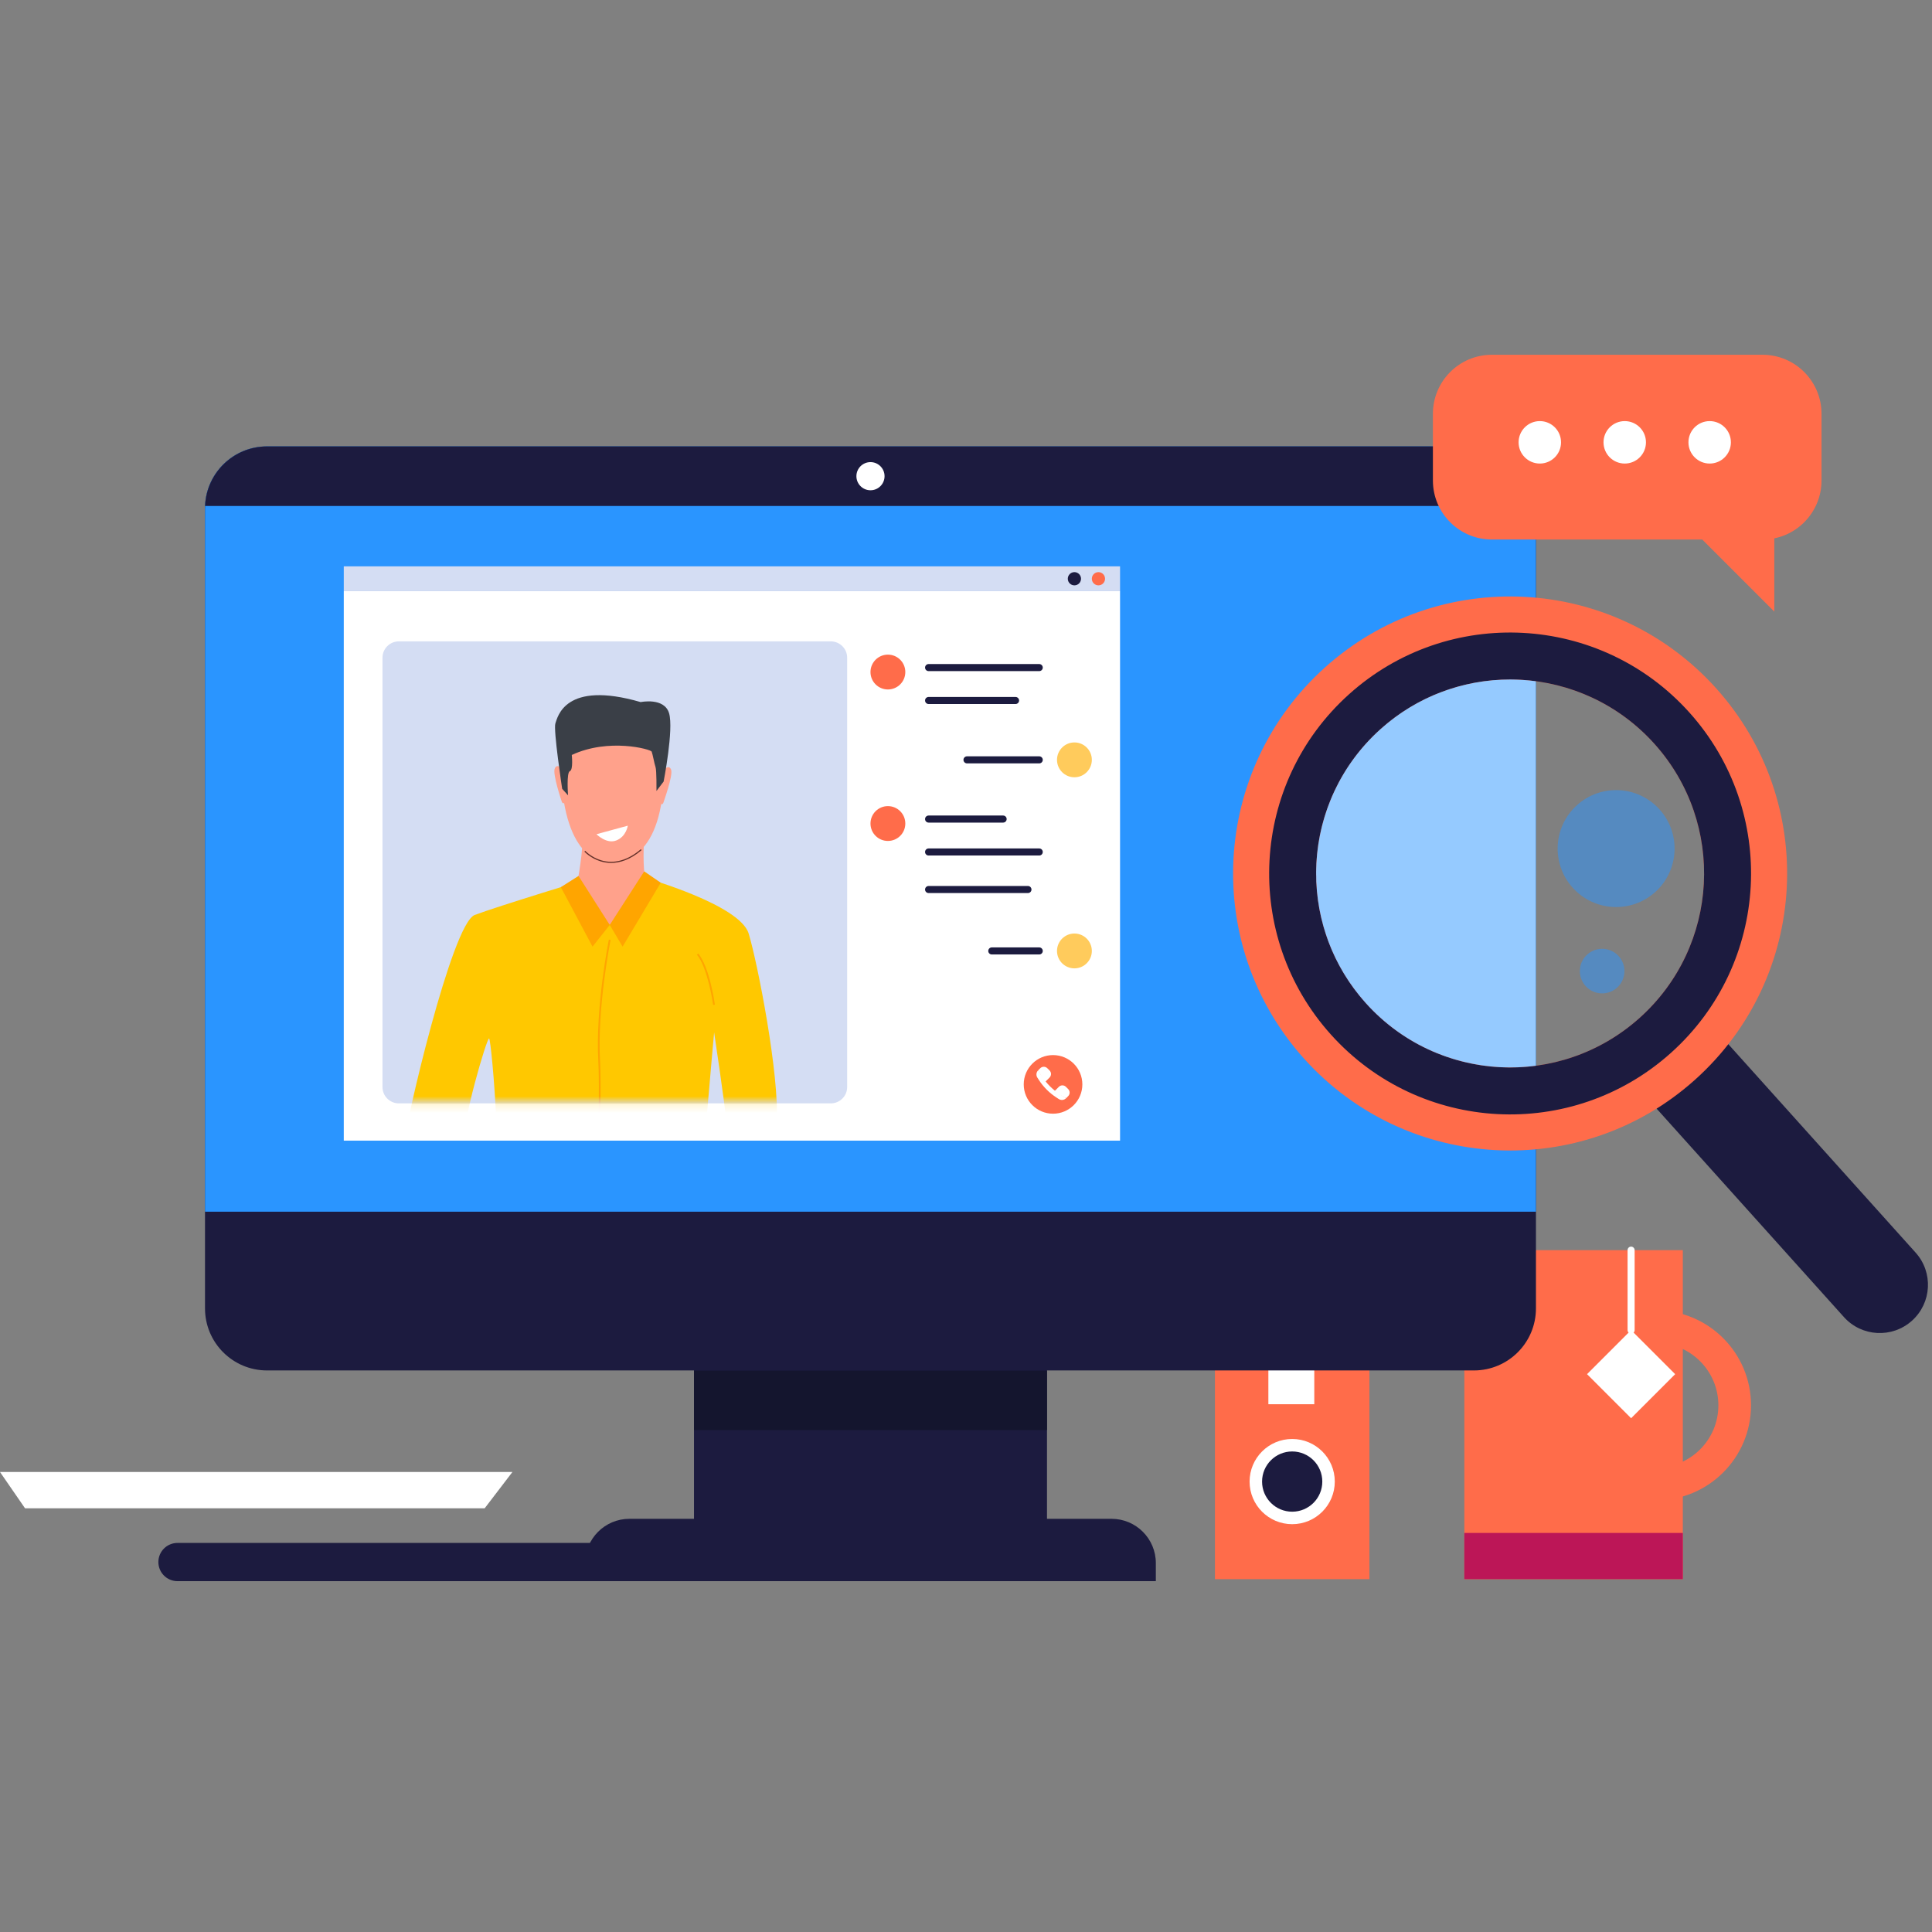 <svg width="230" height="230" viewBox="0 0 230 230" fill="none" xmlns="http://www.w3.org/2000/svg">
<rect x="0" y="0" width="230" height="230" fill="#808080" stroke="none"/>
<path d="M163.027 123.207H144.637V187.996H163.027V123.207Z" fill="#FF6C4A"/>
<path d="M158.903 176.379C158.903 173.578 156.632 171.307 153.831 171.307C151.03 171.307 148.76 173.578 148.76 176.379C148.76 179.179 151.03 181.45 153.831 181.45C156.632 181.45 158.903 179.179 158.903 176.379Z" fill="white"/>
<path d="M157.417 176.379C157.417 174.399 155.812 172.793 153.831 172.793C151.851 172.793 150.246 174.399 150.246 176.379C150.246 178.359 151.851 179.964 153.831 179.964C155.812 179.964 157.417 178.359 157.417 176.379Z" fill="#1C1B3F"/>
<path d="M156.463 136.455H150.996V167.17H156.463V136.455Z" fill="white"/>
<path d="M174.324 187.996H200.337V148.828H174.324V187.996Z" fill="#FF6C4A"/>
<path d="M197.149 174.719C193.052 174.719 189.731 171.398 189.731 167.3C189.731 163.203 193.052 159.882 197.149 159.882C201.247 159.882 204.568 163.203 204.568 167.3C204.568 171.398 201.247 174.719 197.149 174.719ZM197.149 155.995C190.905 155.995 185.844 161.056 185.844 167.3C185.844 173.545 190.905 178.606 197.149 178.606C203.394 178.606 208.455 173.545 208.455 167.3C208.455 161.056 203.394 155.995 197.149 155.995Z" fill="#FF6C4A"/>
<path d="M174.324 187.996H200.337V182.493H174.324V187.996Z" fill="#BC1657"/>
<path d="M194.178 158.766C193.946 158.766 193.758 158.578 193.758 158.345V148.828C193.758 148.595 193.946 148.407 194.178 148.407C194.411 148.407 194.599 148.595 194.599 148.828V158.345C194.599 158.578 194.411 158.766 194.178 158.766Z" fill="white"/>
<path d="M194.179 168.836L188.934 163.591L194.179 158.345L199.425 163.591L194.179 168.836Z" fill="white"/>
<path d="M82.619 185.28H124.641V157.335H82.619V185.28Z" fill="#1C1B3F"/>
<path d="M82.619 170.246H124.641V163.148H82.619V170.246Z" fill="#14152E"/>
<path d="M182.851 60.53V155.763C182.851 159.843 179.545 163.148 175.465 163.148H31.791C27.712 163.148 24.406 159.843 24.406 155.763V60.53C24.406 56.45 27.712 53.145 31.791 53.145H175.465C179.545 53.145 182.851 56.45 182.851 60.53Z" fill="#1C1B3F"/>
<path d="M182.85 60.53V144.248H24.406V60.53C24.406 60.429 24.406 60.332 24.415 60.235C24.566 56.29 27.813 53.145 31.791 53.145H175.465C179.444 53.145 182.691 56.29 182.842 60.235C182.85 60.332 182.85 60.429 182.85 60.53Z" fill="#2A95FF"/>
<path d="M182.841 60.235H24.414C24.566 56.29 27.812 53.144 31.791 53.144H175.465C179.443 53.144 182.69 56.29 182.841 60.235Z" fill="#1C1B3F"/>
<path d="M105.304 56.69C105.304 55.764 104.554 55.014 103.629 55.014C102.703 55.014 101.953 55.764 101.953 56.69C101.953 57.615 102.703 58.365 103.629 58.365C104.554 58.365 105.304 57.615 105.304 56.69Z" fill="white"/>
<path d="M137.6 188.234H69.656V186.085C69.656 183.172 72.017 180.811 74.93 180.811H132.326C135.239 180.811 137.6 183.172 137.6 186.085V188.234Z" fill="#1C1B3F"/>
<path d="M61.003 175.238L57.697 179.561H2.982L0 175.238H61.003Z" fill="white"/>
<path d="M88.264 188.234H21.129C19.872 188.234 18.854 187.215 18.854 185.958C18.854 184.702 19.872 183.683 21.129 183.683H88.264C89.521 183.683 90.54 184.702 90.54 185.958C90.54 187.215 89.521 188.234 88.264 188.234Z" fill="#1C1B3F"/>
<path d="M209.821 64.231H177.61C173.729 64.231 170.584 61.085 170.584 57.205V49.259C170.584 45.378 173.729 42.233 177.61 42.233H209.821C213.701 42.233 216.847 45.378 216.847 49.259V57.205C216.847 61.085 213.701 64.231 209.821 64.231Z" fill="#FF6C4A"/>
<path d="M211.229 60.235V72.812L199.703 61.286" fill="#FF6C4A"/>
<path d="M185.838 52.658C185.838 51.263 184.707 50.131 183.312 50.131C181.916 50.131 180.785 51.263 180.785 52.658C180.785 54.053 181.916 55.185 183.312 55.185C184.707 55.185 185.838 54.053 185.838 52.658Z" fill="white"/>
<path d="M195.948 52.658C195.948 51.263 194.816 50.131 193.421 50.131C192.025 50.131 190.895 51.263 190.895 52.658C190.895 54.053 192.025 55.185 193.421 55.185C194.816 55.185 195.948 54.053 195.948 52.658Z" fill="white"/>
<path d="M206.059 52.658C206.059 51.263 204.928 50.131 203.533 50.131C202.137 50.131 201.006 51.263 201.006 52.658C201.006 54.053 202.137 55.185 203.533 55.185C204.928 55.185 206.059 54.053 206.059 52.658Z" fill="white"/>
<path d="M219.514 156.793L196.146 130.79L204.683 123.119L228.05 149.121C230.169 151.479 229.975 155.107 227.617 157.225C225.26 159.344 221.632 159.15 219.514 156.793Z" fill="#1C1B3F"/>
<path d="M162.6 119.421C154.074 109.933 154.854 95.334 164.341 86.808C173.826 78.285 188.427 79.061 196.954 88.549C205.477 98.034 204.697 112.639 195.212 121.162C185.725 129.688 171.123 128.905 162.6 119.421ZM204.305 81.943C192.13 68.395 171.28 67.285 157.735 79.457C144.187 91.632 143.071 112.482 155.246 126.029C167.421 139.578 188.271 140.688 201.819 128.513C215.363 116.341 216.48 95.491 204.305 81.943Z" fill="#FF6C4A"/>
<path d="M162.6 119.421C154.074 109.933 154.854 95.334 164.341 86.808C173.826 78.285 188.427 79.061 196.954 88.549C205.477 98.034 204.697 112.639 195.212 121.162C185.725 129.687 171.123 128.905 162.6 119.421ZM201.111 84.814C190.521 73.03 172.383 72.061 160.602 82.648C148.818 93.237 147.85 111.376 158.44 123.159C169.029 134.943 187.165 135.908 198.948 125.319C210.729 114.732 211.7 96.597 201.111 84.814Z" fill="#1C1B3F"/>
<path opacity="0.5" d="M179.784 127.078C173.458 127.078 167.16 124.495 162.599 119.42C158.636 115.01 156.684 109.496 156.682 104C156.681 100.871 157.312 97.748 158.565 94.839L158.565 94.837C158.57 94.827 158.574 94.817 158.578 94.807C158.579 94.805 158.58 94.803 158.581 94.801C158.585 94.793 158.588 94.784 158.592 94.775C158.595 94.768 158.597 94.763 158.6 94.756C158.602 94.752 158.604 94.748 158.606 94.743C158.61 94.733 158.615 94.723 158.619 94.713L158.62 94.711C159.9 91.787 161.81 89.082 164.339 86.81C168.75 82.846 174.269 80.893 179.767 80.893C180.798 80.893 181.828 80.961 182.85 81.099V126.875C181.832 127.01 180.808 127.078 179.784 127.078Z" fill="white"/>
<path d="M179.782 127.079C173.457 127.079 167.159 124.496 162.599 119.421C156.379 112.501 155.112 102.859 158.565 94.839C157.313 97.748 156.681 100.871 156.682 104C156.684 109.496 158.637 115.011 162.6 119.421C167.16 124.495 173.459 127.078 179.785 127.078C182.168 127.078 184.556 126.711 186.854 125.973C184.554 126.712 182.166 127.079 179.782 127.079ZM158.566 94.837C158.57 94.827 158.574 94.817 158.579 94.807C158.574 94.817 158.57 94.827 158.566 94.837ZM158.581 94.801C158.585 94.793 158.589 94.784 158.593 94.775C158.589 94.784 158.585 94.793 158.581 94.801ZM158.601 94.757C158.602 94.753 158.605 94.747 158.606 94.743C158.605 94.748 158.603 94.752 158.601 94.757ZM158.62 94.713C158.62 94.712 158.62 94.712 158.621 94.712L158.62 94.713Z" fill="#4E298C"/>
<path opacity="0.5" d="M197.048 106.2C194.188 108.769 189.787 108.534 187.217 105.675C184.648 102.815 184.882 98.414 187.742 95.844C190.602 93.274 195.004 93.509 197.573 96.369C200.143 99.228 199.908 103.63 197.048 106.2Z" fill="#2A95FF"/>
<path opacity="0.5" d="M192.506 117.581C191.415 118.562 189.736 118.472 188.756 117.381C187.776 116.291 187.866 114.612 188.957 113.632C190.047 112.652 191.726 112.742 192.706 113.832C193.686 114.923 193.596 116.601 192.506 117.581Z" fill="#2A95FF"/>
<path d="M40.926 135.79H133.34V70.376H40.926V135.79Z" fill="white"/>
<path d="M100.852 78.295V129.414C100.852 130.484 99.978 131.354 98.897 131.354H47.487C46.406 131.354 45.535 130.484 45.535 129.414V78.295C45.535 77.224 46.406 76.354 47.487 76.354H98.897C99.978 76.354 100.852 77.224 100.852 78.295Z" fill="#D4DDF3"/>
<path d="M133.34 67.421H40.926V70.376H133.34V67.421Z" fill="#D4DDF3"/>
<path d="M131.554 68.898C131.554 68.464 131.202 68.111 130.767 68.111C130.332 68.111 129.98 68.464 129.98 68.898C129.98 69.333 130.332 69.685 130.767 69.685C131.202 69.685 131.554 69.333 131.554 68.898Z" fill="#FF6C4A"/>
<path d="M128.693 68.898C128.693 68.464 128.341 68.111 127.906 68.111C127.472 68.111 127.119 68.464 127.119 68.898C127.119 69.333 127.472 69.685 127.906 69.685C128.341 69.685 128.693 69.333 128.693 68.898Z" fill="#1C1B3F"/>
<path d="M129.981 90.458C129.981 91.603 129.052 92.532 127.907 92.532C126.762 92.532 125.834 91.603 125.834 90.458C125.834 89.313 126.762 88.385 127.907 88.385C129.052 88.385 129.981 89.313 129.981 90.458Z" fill="#FFCB5C"/>
<path d="M107.776 80.006C107.776 81.151 106.848 82.079 105.702 82.079C104.557 82.079 103.629 81.151 103.629 80.006C103.629 78.861 104.557 77.932 105.702 77.932C106.848 77.932 107.776 78.861 107.776 80.006Z" fill="#FF6C4A"/>
<path d="M123.718 79.894H110.548C110.315 79.894 110.127 79.706 110.127 79.474C110.127 79.242 110.315 79.053 110.548 79.053H123.718C123.951 79.053 124.139 79.242 124.139 79.474C124.139 79.706 123.951 79.894 123.718 79.894Z" fill="#1C1B3F"/>
<path d="M123.719 90.879H115.12C114.887 90.879 114.699 90.691 114.699 90.458C114.699 90.226 114.887 90.038 115.12 90.038H123.719C123.951 90.038 124.139 90.226 124.139 90.458C124.139 90.691 123.951 90.879 123.719 90.879Z" fill="#1C1B3F"/>
<path d="M129.981 113.208C129.981 114.353 129.052 115.281 127.907 115.281C126.762 115.281 125.834 114.353 125.834 113.208C125.834 112.063 126.762 111.134 127.907 111.134C129.052 111.134 129.981 112.063 129.981 113.208Z" fill="#FFCB5C"/>
<path d="M123.718 113.628H118.071C117.838 113.628 117.65 113.44 117.65 113.208C117.65 112.976 117.838 112.787 118.071 112.787H123.718C123.951 112.787 124.139 112.976 124.139 113.208C124.139 113.44 123.951 113.628 123.718 113.628Z" fill="#1C1B3F"/>
<path d="M120.899 83.813H110.548C110.315 83.813 110.127 83.625 110.127 83.392C110.127 83.16 110.315 82.972 110.548 82.972H120.899C121.131 82.972 121.319 83.16 121.319 83.392C121.319 83.625 121.131 83.813 120.899 83.813Z" fill="#1C1B3F"/>
<path d="M107.776 98.04C107.776 99.185 106.848 100.113 105.702 100.113C104.557 100.113 103.629 99.185 103.629 98.04C103.629 96.894 104.557 95.966 105.702 95.966C106.848 95.966 107.776 96.894 107.776 98.04Z" fill="#FF6C4A"/>
<path d="M119.419 97.928H110.548C110.315 97.928 110.127 97.74 110.127 97.507C110.127 97.275 110.315 97.087 110.548 97.087H119.419C119.651 97.087 119.839 97.275 119.839 97.507C119.839 97.74 119.651 97.928 119.419 97.928Z" fill="#1C1B3F"/>
<path d="M122.374 106.316H110.548C110.315 106.316 110.127 106.128 110.127 105.896C110.127 105.664 110.315 105.475 110.548 105.475H122.374C122.607 105.475 122.795 105.664 122.795 105.896C122.795 106.128 122.607 106.316 122.374 106.316Z" fill="#1C1B3F"/>
<path d="M123.718 101.847H110.548C110.315 101.847 110.127 101.658 110.127 101.426C110.127 101.194 110.315 101.006 110.548 101.006H123.718C123.951 101.006 124.139 101.194 124.139 101.426C124.139 101.658 123.951 101.847 123.718 101.847Z" fill="#1C1B3F"/>
<path d="M125.362 125.605C123.435 125.605 121.873 127.167 121.873 129.094C121.873 131.021 123.435 132.583 125.362 132.583C127.289 132.583 128.851 131.021 128.851 129.094C128.851 127.167 127.289 125.605 125.362 125.605Z" fill="#FF6C4A"/>
<path d="M124.947 128.278L124.376 128.849L123.588 127.423L123.84 127.17C124.072 126.938 124.449 126.938 124.681 127.17L124.947 127.436C125.18 127.669 125.18 128.045 124.947 128.278Z" fill="white"/>
<path d="M127.163 130.492L126.911 130.745L125.484 129.956L126.056 129.385C126.288 129.152 126.664 129.152 126.897 129.385L127.163 129.651C127.396 129.883 127.396 130.26 127.163 130.492Z" fill="white"/>
<path d="M126.91 130.745L126.185 130.279C125.329 129.73 124.602 129.003 124.053 128.148L123.588 127.423C123.357 127.653 123.319 128.012 123.494 128.286L123.659 128.542C124.208 129.397 124.935 130.124 125.79 130.673L126.046 130.838C126.321 131.014 126.679 130.975 126.91 130.745Z" fill="white"/>
<mask id="mask0_914_1003" style="mask-type:alpha" maskUnits="userSpaceOnUse" x="44" y="76" width="55" height="56">
<rect x="44.199" y="76.355" width="54.788" height="54.788" fill="#C4C4C4"/>
</mask>
<g mask="url(#mask0_914_1003)">
<path d="M84.94 120.754L84.734 120.716C84.745 120.66 85.778 115.083 84.312 111.921L84.502 111.836C85.995 115.057 84.952 120.697 84.94 120.754Z" fill="#FFA500"/>
<path d="M76.765 104.498C76.765 104.498 88.076 107.681 89.128 111.14C90.18 114.6 92.812 128.032 92.46 133.567C92.112 139.102 86.614 155.444 86.614 155.444C86.614 155.444 82.791 152.759 82.791 152.274C82.791 151.791 86.6 135.343 86.46 133.475C86.321 131.607 85.015 122.903 85.015 122.903C85.015 122.903 83.343 141.27 83.343 144.107C83.343 146.944 82.623 148.867 82.623 148.867C82.623 148.867 77.084 150.94 68.005 150.473C68.005 150.473 55.869 150.199 58.336 145.854C60.2 142.569 58.511 123.765 58.23 123.627C57.951 123.488 54.909 134.053 55.4 135.251C55.891 136.449 59.525 152.405 59.525 152.405C59.525 152.405 58.712 152.565 55.5 155.061C55.5 155.061 48.34 136.496 48.27 135.32C48.2 134.144 53.776 109.964 56.511 108.926C59.248 107.888 70.4 104.498 70.4 104.498H76.765Z" fill="#FFC800"/>
<path d="M84.9 119.634C84.891 119.591 84.289 115.269 82.969 113.65L83.131 113.52C84.49 115.184 85.081 119.427 85.106 119.607L84.9 119.634Z" fill="#FFA500"/>
<path d="M73.877 84.129C73.877 84.129 79.819 85.053 78.915 94.226C78.01 103.398 72.764 102.646 72.415 102.637C72.064 102.628 67.149 102.804 66.764 91.605C66.764 91.605 66.597 83.323 73.877 84.129Z" fill="#FFA18B"/>
<path d="M76.651 99.935C76.651 99.935 76.486 103.708 76.857 104.525C77.228 105.341 71.954 107.965 68.736 105.041C68.736 105.041 69.512 100.941 69.297 99.488C69.08 98.034 76.651 99.935 76.651 99.935Z" fill="#FFA18B"/>
<path d="M79.007 91.635C79.007 91.635 79.657 90.948 79.897 91.643C80.134 92.337 79.009 95.433 78.968 95.578C78.968 95.578 78.85 95.847 78.694 95.699C78.538 95.551 79.007 91.635 79.007 91.635Z" fill="#FFA18B"/>
<path d="M66.923 91.518C66.923 91.518 66.287 90.82 66.035 91.51C65.781 92.199 66.839 95.316 66.887 95.462C66.887 95.462 66.998 95.733 67.157 95.588C67.316 95.443 66.923 91.518 66.923 91.518Z" fill="#FFA18B"/>
<path d="M79.003 93.041L78.152 94.163C78.152 94.163 78.177 91.703 78.04 91.317C77.903 90.932 77.694 89.754 77.58 89.476C77.465 89.198 72.476 87.818 68.069 89.878C68.069 89.878 68.262 91.647 67.84 91.805C67.419 91.962 67.625 94.686 67.625 94.686L66.925 93.907C66.925 93.907 65.853 86.85 66.118 86.114C66.383 85.379 67.226 80.956 76.268 83.582C76.268 83.582 79.087 82.993 79.653 84.912C80.22 86.832 79.003 93.041 79.003 93.041Z" fill="#3A3F47"/>
<path d="M72.756 102.73C72.282 102.73 71.863 102.652 71.506 102.543C70.306 102.175 69.594 101.411 69.566 101.378L69.67 101.286C69.675 101.294 70.387 102.058 71.553 102.414C73.094 102.883 74.732 102.429 76.289 101.101L76.381 101.205C75.008 102.376 73.761 102.73 72.756 102.73Z" fill="#633029"/>
<path d="M76.859 104.525C76.859 104.525 78.201 104.807 72.589 110.112C72.589 110.112 68.606 105.769 68.737 105.041C68.866 104.314 76.859 104.525 76.859 104.525Z" fill="#FFA18B"/>
<path d="M72.588 110.112L74.12 112.695L78.66 105.086L76.693 103.733L72.588 110.112Z" fill="#FFA500"/>
<path d="M72.588 110.112L68.871 104.279L66.764 105.614L70.54 112.695L72.588 110.112Z" fill="#FFA500"/>
<path d="M70.707 150.427L70.498 150.415C70.509 150.239 71.57 132.736 71.226 126.283C70.88 119.812 72.468 111.937 72.485 111.858L72.689 111.899C72.675 111.978 71.09 119.827 71.433 126.272C71.779 132.736 70.719 150.251 70.707 150.427Z" fill="#FFA500"/>
</g>
<path d="M71.01 99.311L74.738 98.295C74.738 98.295 74.562 99.581 73.378 100.05C72.194 100.52 71.01 99.311 71.01 99.311Z" fill="white"/>
</svg>
